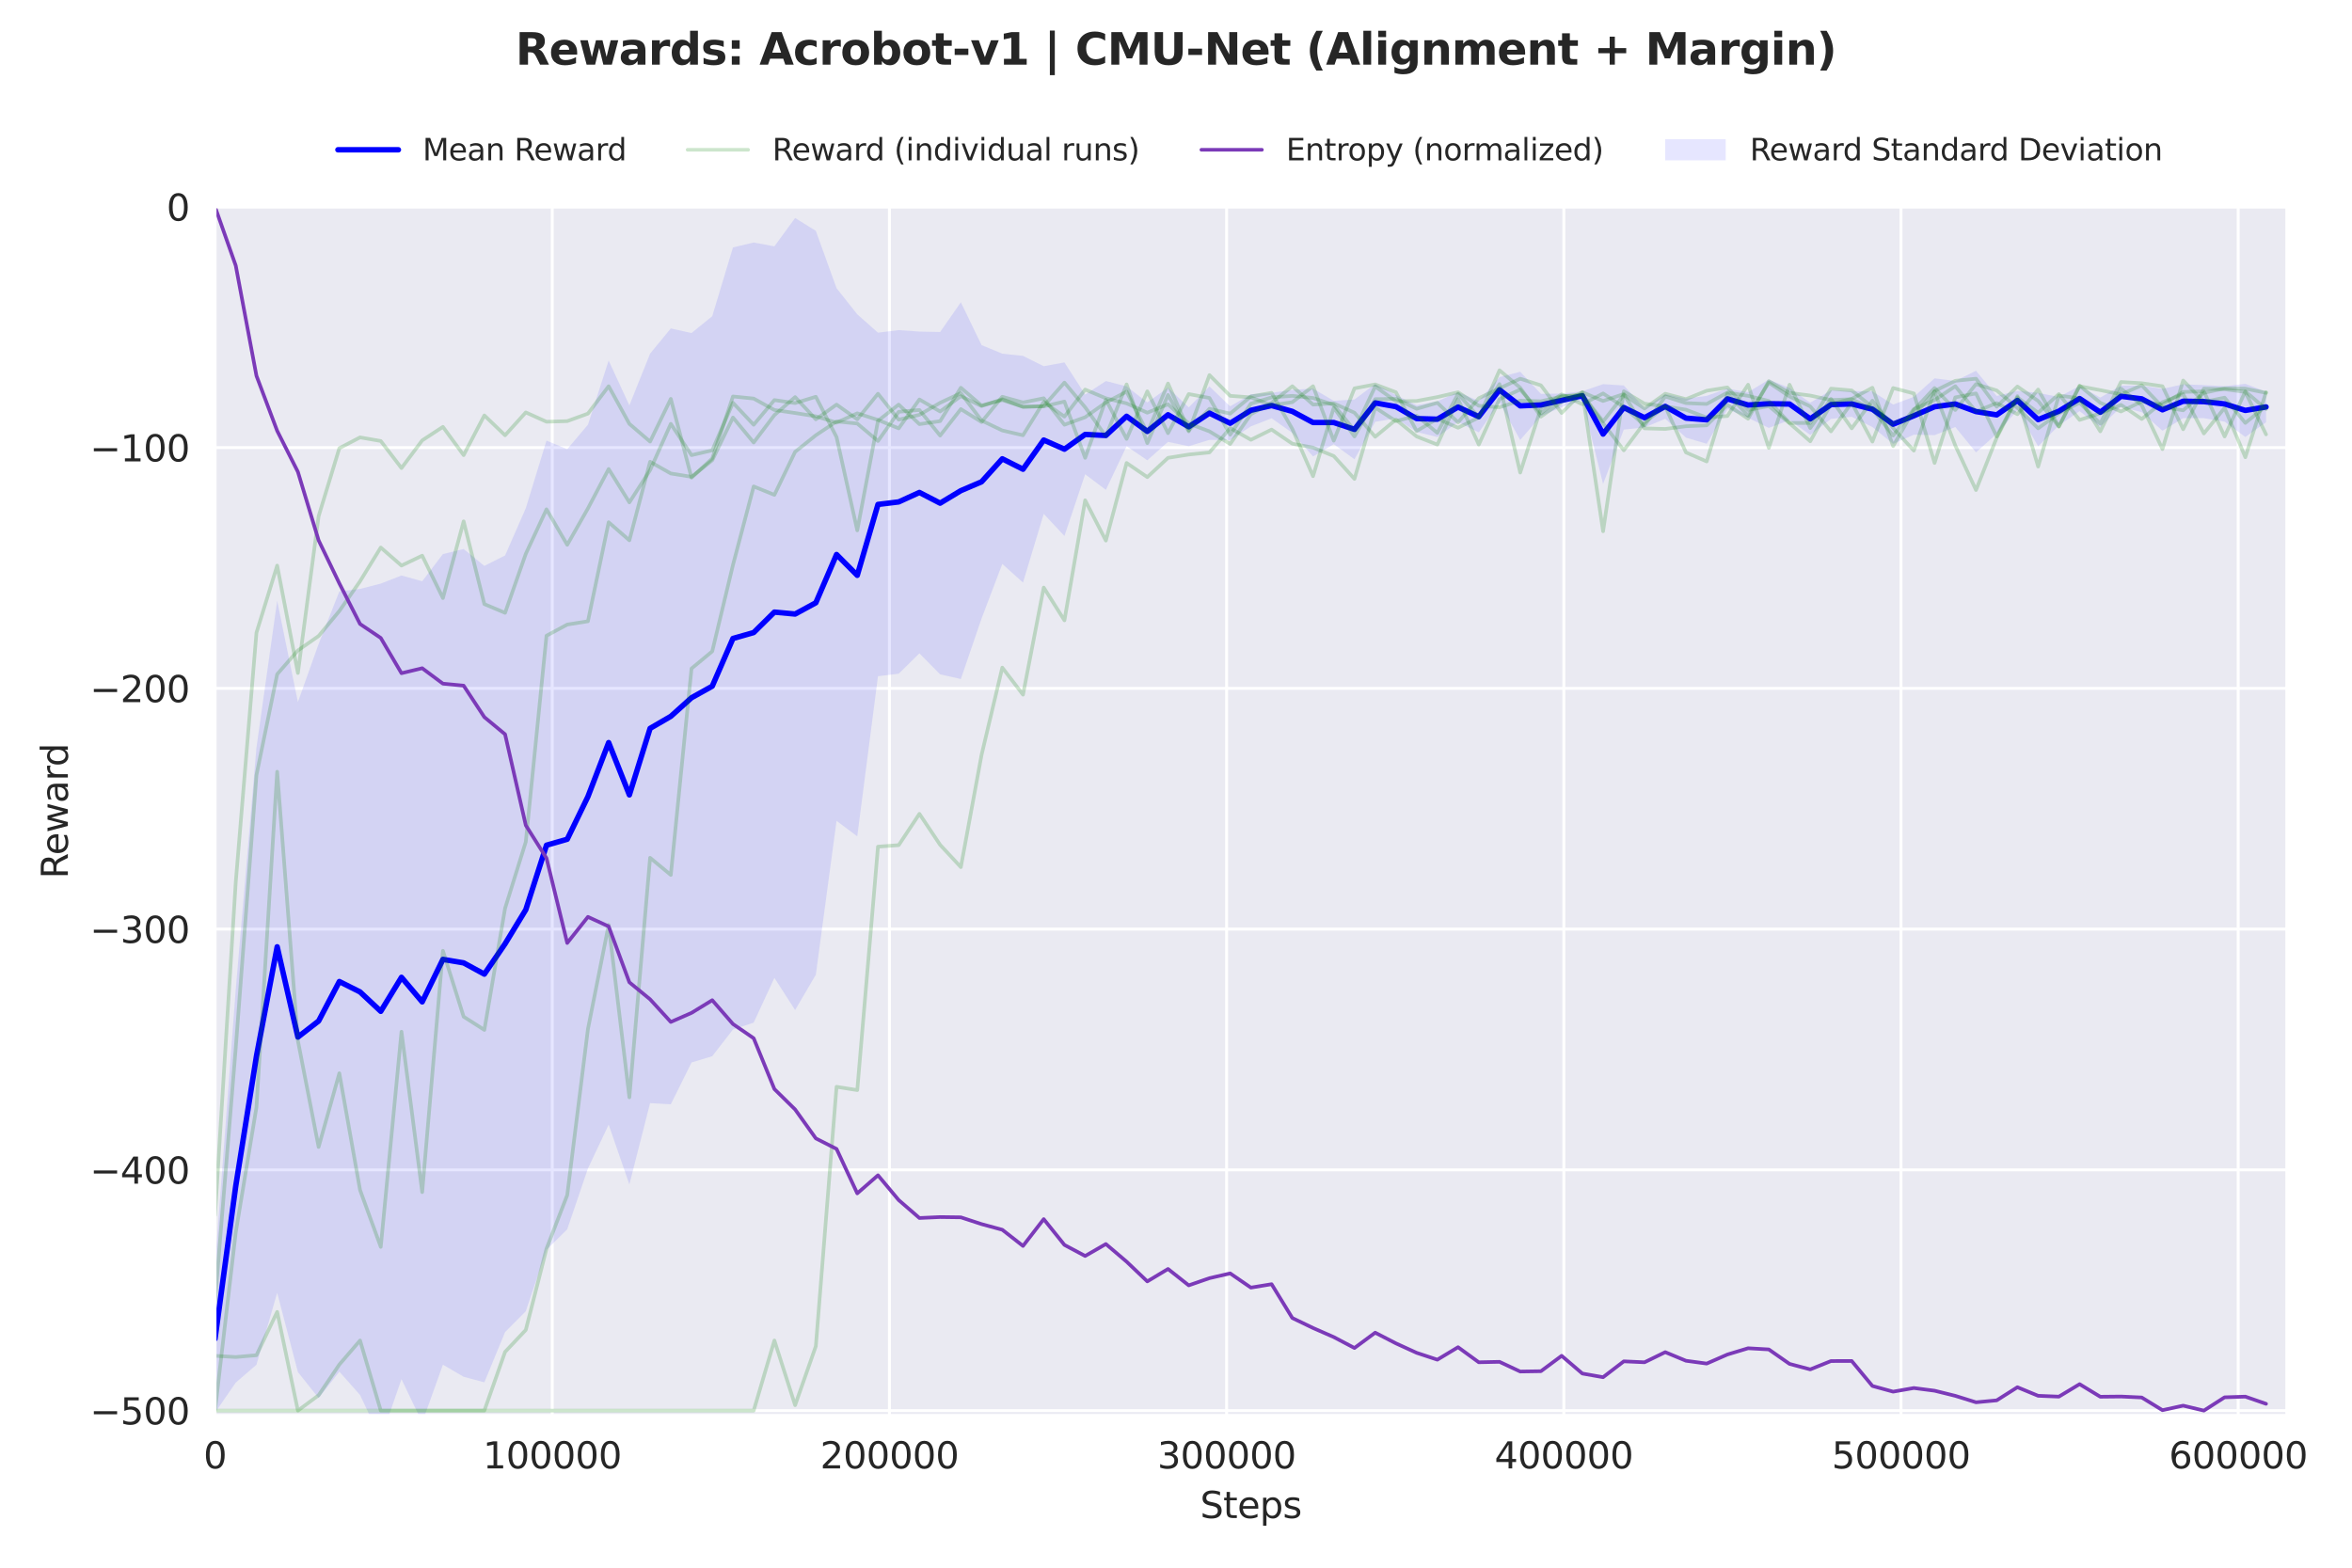 <?xml version="1.0" encoding="utf-8" standalone="no"?>
<!DOCTYPE svg PUBLIC "-//W3C//DTD SVG 1.1//EN"
  "http://www.w3.org/Graphics/SVG/1.1/DTD/svg11.dtd">
<svg xmlns:xlink="http://www.w3.org/1999/xlink" width="648pt" height="432pt" viewBox="0 0 648 432" xmlns="http://www.w3.org/2000/svg" version="1.1">
 <defs>
  <style type="text/css">*{stroke-linejoin: round; stroke-linecap: butt}</style>
 </defs>
 <g id="figure_1">
  <g id="patch_1">
   <path d="M 0 432 
L 648 432 
L 648 0 
L 0 0 
z
" style="fill: #ffffff"/>
  </g>
  <g id="axes_1">
   <g id="patch_2">
    <path d="M 59.24 390.04 
L 630.028 390.04 
L 630.028 57.006 
L 59.24 57.006 
z
" style="fill: #eaeaf2"/>
   </g>
   <g id="matplotlib.axis_1">
    <g id="xtick_1">
     <g id="line2d_1">
      <path d="M 59.243 390.04 
L 59.243 57.006 
" clip-path="url(#pf4d1f08660)" style="fill: none; stroke: #ffffff; stroke-width: 0.8; stroke-linecap: round"/>
     </g>
     <g id="text_1">
      <!-- 0 -->
      <g style="fill: #262626" transform="translate(56.062 404.638) scale(0.1 -0.1)">
       <defs>
        <path id="DejaVuSans-30" d="M 2034 4250 
Q 1547 4250 1301 3770 
Q 1056 3291 1056 2328 
Q 1056 1369 1301 889 
Q 1547 409 2034 409 
Q 2525 409 2770 889 
Q 3016 1369 3016 2328 
Q 3016 3291 2770 3770 
Q 2525 4250 2034 4250 
z
M 2034 4750 
Q 2819 4750 3233 4129 
Q 3647 3509 3647 2328 
Q 3647 1150 3233 529 
Q 2819 -91 2034 -91 
Q 1250 -91 836 529 
Q 422 1150 422 2328 
Q 422 3509 836 4129 
Q 1250 4750 2034 4750 
z
" transform="scale(0.016)"/>
       </defs>
       <use xlink:href="#DejaVuSans-30"/>
      </g>
     </g>
    </g>
    <g id="xtick_2">
     <g id="line2d_2">
      <path d="M 152.144 390.04 
L 152.144 57.006 
" clip-path="url(#pf4d1f08660)" style="fill: none; stroke: #ffffff; stroke-width: 0.8; stroke-linecap: round"/>
     </g>
     <g id="text_2">
      <!-- 100000 -->
      <g style="fill: #262626" transform="translate(133.056 404.638) scale(0.1 -0.1)">
       <defs>
        <path id="DejaVuSans-31" d="M 794 531 
L 1825 531 
L 1825 4091 
L 703 3866 
L 703 4441 
L 1819 4666 
L 2450 4666 
L 2450 531 
L 3481 531 
L 3481 0 
L 794 0 
L 794 531 
z
" transform="scale(0.016)"/>
       </defs>
       <use xlink:href="#DejaVuSans-31"/>
       <use xlink:href="#DejaVuSans-30" transform="translate(63.623 0)"/>
       <use xlink:href="#DejaVuSans-30" transform="translate(127.246 0)"/>
       <use xlink:href="#DejaVuSans-30" transform="translate(190.869 0)"/>
       <use xlink:href="#DejaVuSans-30" transform="translate(254.492 0)"/>
       <use xlink:href="#DejaVuSans-30" transform="translate(318.115 0)"/>
      </g>
     </g>
    </g>
    <g id="xtick_3">
     <g id="line2d_3">
      <path d="M 245.044 390.04 
L 245.044 57.006 
" clip-path="url(#pf4d1f08660)" style="fill: none; stroke: #ffffff; stroke-width: 0.8; stroke-linecap: round"/>
     </g>
     <g id="text_3">
      <!-- 200000 -->
      <g style="fill: #262626" transform="translate(225.957 404.638) scale(0.1 -0.1)">
       <defs>
        <path id="DejaVuSans-32" d="M 1228 531 
L 3431 531 
L 3431 0 
L 469 0 
L 469 531 
Q 828 903 1448 1529 
Q 2069 2156 2228 2338 
Q 2531 2678 2651 2914 
Q 2772 3150 2772 3378 
Q 2772 3750 2511 3984 
Q 2250 4219 1831 4219 
Q 1534 4219 1204 4116 
Q 875 4013 500 3803 
L 500 4441 
Q 881 4594 1212 4672 
Q 1544 4750 1819 4750 
Q 2544 4750 2975 4387 
Q 3406 4025 3406 3419 
Q 3406 3131 3298 2873 
Q 3191 2616 2906 2266 
Q 2828 2175 2409 1742 
Q 1991 1309 1228 531 
z
" transform="scale(0.016)"/>
       </defs>
       <use xlink:href="#DejaVuSans-32"/>
       <use xlink:href="#DejaVuSans-30" transform="translate(63.623 0)"/>
       <use xlink:href="#DejaVuSans-30" transform="translate(127.246 0)"/>
       <use xlink:href="#DejaVuSans-30" transform="translate(190.869 0)"/>
       <use xlink:href="#DejaVuSans-30" transform="translate(254.492 0)"/>
       <use xlink:href="#DejaVuSans-30" transform="translate(318.115 0)"/>
      </g>
     </g>
    </g>
    <g id="xtick_4">
     <g id="line2d_4">
      <path d="M 337.945 390.04 
L 337.945 57.006 
" clip-path="url(#pf4d1f08660)" style="fill: none; stroke: #ffffff; stroke-width: 0.8; stroke-linecap: round"/>
     </g>
     <g id="text_4">
      <!-- 300000 -->
      <g style="fill: #262626" transform="translate(318.857 404.638) scale(0.1 -0.1)">
       <defs>
        <path id="DejaVuSans-33" d="M 2597 2516 
Q 3050 2419 3304 2112 
Q 3559 1806 3559 1356 
Q 3559 666 3084 287 
Q 2609 -91 1734 -91 
Q 1441 -91 1130 -33 
Q 819 25 488 141 
L 488 750 
Q 750 597 1062 519 
Q 1375 441 1716 441 
Q 2309 441 2620 675 
Q 2931 909 2931 1356 
Q 2931 1769 2642 2001 
Q 2353 2234 1838 2234 
L 1294 2234 
L 1294 2753 
L 1863 2753 
Q 2328 2753 2575 2939 
Q 2822 3125 2822 3475 
Q 2822 3834 2567 4026 
Q 2313 4219 1838 4219 
Q 1578 4219 1281 4162 
Q 984 4106 628 3988 
L 628 4550 
Q 988 4650 1302 4700 
Q 1616 4750 1894 4750 
Q 2613 4750 3031 4423 
Q 3450 4097 3450 3541 
Q 3450 3153 3228 2886 
Q 3006 2619 2597 2516 
z
" transform="scale(0.016)"/>
       </defs>
       <use xlink:href="#DejaVuSans-33"/>
       <use xlink:href="#DejaVuSans-30" transform="translate(63.623 0)"/>
       <use xlink:href="#DejaVuSans-30" transform="translate(127.246 0)"/>
       <use xlink:href="#DejaVuSans-30" transform="translate(190.869 0)"/>
       <use xlink:href="#DejaVuSans-30" transform="translate(254.492 0)"/>
       <use xlink:href="#DejaVuSans-30" transform="translate(318.115 0)"/>
      </g>
     </g>
    </g>
    <g id="xtick_5">
     <g id="line2d_5">
      <path d="M 430.846 390.04 
L 430.846 57.006 
" clip-path="url(#pf4d1f08660)" style="fill: none; stroke: #ffffff; stroke-width: 0.8; stroke-linecap: round"/>
     </g>
     <g id="text_5">
      <!-- 400000 -->
      <g style="fill: #262626" transform="translate(411.758 404.638) scale(0.1 -0.1)">
       <defs>
        <path id="DejaVuSans-34" d="M 2419 4116 
L 825 1625 
L 2419 1625 
L 2419 4116 
z
M 2253 4666 
L 3047 4666 
L 3047 1625 
L 3713 1625 
L 3713 1100 
L 3047 1100 
L 3047 0 
L 2419 0 
L 2419 1100 
L 313 1100 
L 313 1709 
L 2253 4666 
z
" transform="scale(0.016)"/>
       </defs>
       <use xlink:href="#DejaVuSans-34"/>
       <use xlink:href="#DejaVuSans-30" transform="translate(63.623 0)"/>
       <use xlink:href="#DejaVuSans-30" transform="translate(127.246 0)"/>
       <use xlink:href="#DejaVuSans-30" transform="translate(190.869 0)"/>
       <use xlink:href="#DejaVuSans-30" transform="translate(254.492 0)"/>
       <use xlink:href="#DejaVuSans-30" transform="translate(318.115 0)"/>
      </g>
     </g>
    </g>
    <g id="xtick_6">
     <g id="line2d_6">
      <path d="M 523.746 390.04 
L 523.746 57.006 
" clip-path="url(#pf4d1f08660)" style="fill: none; stroke: #ffffff; stroke-width: 0.8; stroke-linecap: round"/>
     </g>
     <g id="text_6">
      <!-- 500000 -->
      <g style="fill: #262626" transform="translate(504.659 404.638) scale(0.1 -0.1)">
       <defs>
        <path id="DejaVuSans-35" d="M 691 4666 
L 3169 4666 
L 3169 4134 
L 1269 4134 
L 1269 2991 
Q 1406 3038 1543 3061 
Q 1681 3084 1819 3084 
Q 2600 3084 3056 2656 
Q 3513 2228 3513 1497 
Q 3513 744 3044 326 
Q 2575 -91 1722 -91 
Q 1428 -91 1123 -41 
Q 819 9 494 109 
L 494 744 
Q 775 591 1075 516 
Q 1375 441 1709 441 
Q 2250 441 2565 725 
Q 2881 1009 2881 1497 
Q 2881 1984 2565 2268 
Q 2250 2553 1709 2553 
Q 1456 2553 1204 2497 
Q 953 2441 691 2322 
L 691 4666 
z
" transform="scale(0.016)"/>
       </defs>
       <use xlink:href="#DejaVuSans-35"/>
       <use xlink:href="#DejaVuSans-30" transform="translate(63.623 0)"/>
       <use xlink:href="#DejaVuSans-30" transform="translate(127.246 0)"/>
       <use xlink:href="#DejaVuSans-30" transform="translate(190.869 0)"/>
       <use xlink:href="#DejaVuSans-30" transform="translate(254.492 0)"/>
       <use xlink:href="#DejaVuSans-30" transform="translate(318.115 0)"/>
      </g>
     </g>
    </g>
    <g id="xtick_7">
     <g id="line2d_7">
      <path d="M 616.647 390.04 
L 616.647 57.006 
" clip-path="url(#pf4d1f08660)" style="fill: none; stroke: #ffffff; stroke-width: 0.8; stroke-linecap: round"/>
     </g>
     <g id="text_7">
      <!-- 600000 -->
      <g style="fill: #262626" transform="translate(597.56 404.638) scale(0.1 -0.1)">
       <defs>
        <path id="DejaVuSans-36" d="M 2113 2584 
Q 1688 2584 1439 2293 
Q 1191 2003 1191 1497 
Q 1191 994 1439 701 
Q 1688 409 2113 409 
Q 2538 409 2786 701 
Q 3034 994 3034 1497 
Q 3034 2003 2786 2293 
Q 2538 2584 2113 2584 
z
M 3366 4563 
L 3366 3988 
Q 3128 4100 2886 4159 
Q 2644 4219 2406 4219 
Q 1781 4219 1451 3797 
Q 1122 3375 1075 2522 
Q 1259 2794 1537 2939 
Q 1816 3084 2150 3084 
Q 2853 3084 3261 2657 
Q 3669 2231 3669 1497 
Q 3669 778 3244 343 
Q 2819 -91 2113 -91 
Q 1303 -91 875 529 
Q 447 1150 447 2328 
Q 447 3434 972 4092 
Q 1497 4750 2381 4750 
Q 2619 4750 2861 4703 
Q 3103 4656 3366 4563 
z
" transform="scale(0.016)"/>
       </defs>
       <use xlink:href="#DejaVuSans-36"/>
       <use xlink:href="#DejaVuSans-30" transform="translate(63.623 0)"/>
       <use xlink:href="#DejaVuSans-30" transform="translate(127.246 0)"/>
       <use xlink:href="#DejaVuSans-30" transform="translate(190.869 0)"/>
       <use xlink:href="#DejaVuSans-30" transform="translate(254.492 0)"/>
       <use xlink:href="#DejaVuSans-30" transform="translate(318.115 0)"/>
      </g>
     </g>
    </g>
    <g id="text_8">
     <!-- Steps -->
     <g style="fill: #262626" transform="translate(330.644 418.317) scale(0.1 -0.1)">
      <defs>
       <path id="DejaVuSans-53" d="M 3425 4513 
L 3425 3897 
Q 3066 4069 2747 4153 
Q 2428 4238 2131 4238 
Q 1616 4238 1336 4038 
Q 1056 3838 1056 3469 
Q 1056 3159 1242 3001 
Q 1428 2844 1947 2747 
L 2328 2669 
Q 3034 2534 3370 2195 
Q 3706 1856 3706 1288 
Q 3706 609 3251 259 
Q 2797 -91 1919 -91 
Q 1588 -91 1214 -16 
Q 841 59 441 206 
L 441 856 
Q 825 641 1194 531 
Q 1563 422 1919 422 
Q 2459 422 2753 634 
Q 3047 847 3047 1241 
Q 3047 1584 2836 1778 
Q 2625 1972 2144 2069 
L 1759 2144 
Q 1053 2284 737 2584 
Q 422 2884 422 3419 
Q 422 4038 858 4394 
Q 1294 4750 2059 4750 
Q 2388 4750 2728 4690 
Q 3069 4631 3425 4513 
z
" transform="scale(0.016)"/>
       <path id="DejaVuSans-74" d="M 1172 4494 
L 1172 3500 
L 2356 3500 
L 2356 3053 
L 1172 3053 
L 1172 1153 
Q 1172 725 1289 603 
Q 1406 481 1766 481 
L 2356 481 
L 2356 0 
L 1766 0 
Q 1100 0 847 248 
Q 594 497 594 1153 
L 594 3053 
L 172 3053 
L 172 3500 
L 594 3500 
L 594 4494 
L 1172 4494 
z
" transform="scale(0.016)"/>
       <path id="DejaVuSans-65" d="M 3597 1894 
L 3597 1613 
L 953 1613 
Q 991 1019 1311 708 
Q 1631 397 2203 397 
Q 2534 397 2845 478 
Q 3156 559 3463 722 
L 3463 178 
Q 3153 47 2828 -22 
Q 2503 -91 2169 -91 
Q 1331 -91 842 396 
Q 353 884 353 1716 
Q 353 2575 817 3079 
Q 1281 3584 2069 3584 
Q 2775 3584 3186 3129 
Q 3597 2675 3597 1894 
z
M 3022 2063 
Q 3016 2534 2758 2815 
Q 2500 3097 2075 3097 
Q 1594 3097 1305 2825 
Q 1016 2553 972 2059 
L 3022 2063 
z
" transform="scale(0.016)"/>
       <path id="DejaVuSans-70" d="M 1159 525 
L 1159 -1331 
L 581 -1331 
L 581 3500 
L 1159 3500 
L 1159 2969 
Q 1341 3281 1617 3432 
Q 1894 3584 2278 3584 
Q 2916 3584 3314 3078 
Q 3713 2572 3713 1747 
Q 3713 922 3314 415 
Q 2916 -91 2278 -91 
Q 1894 -91 1617 61 
Q 1341 213 1159 525 
z
M 3116 1747 
Q 3116 2381 2855 2742 
Q 2594 3103 2138 3103 
Q 1681 3103 1420 2742 
Q 1159 2381 1159 1747 
Q 1159 1113 1420 752 
Q 1681 391 2138 391 
Q 2594 391 2855 752 
Q 3116 1113 3116 1747 
z
" transform="scale(0.016)"/>
       <path id="DejaVuSans-73" d="M 2834 3397 
L 2834 2853 
Q 2591 2978 2328 3040 
Q 2066 3103 1784 3103 
Q 1356 3103 1142 2972 
Q 928 2841 928 2578 
Q 928 2378 1081 2264 
Q 1234 2150 1697 2047 
L 1894 2003 
Q 2506 1872 2764 1633 
Q 3022 1394 3022 966 
Q 3022 478 2636 193 
Q 2250 -91 1575 -91 
Q 1294 -91 989 -36 
Q 684 19 347 128 
L 347 722 
Q 666 556 975 473 
Q 1284 391 1588 391 
Q 1994 391 2212 530 
Q 2431 669 2431 922 
Q 2431 1156 2273 1281 
Q 2116 1406 1581 1522 
L 1381 1569 
Q 847 1681 609 1914 
Q 372 2147 372 2553 
Q 372 3047 722 3315 
Q 1072 3584 1716 3584 
Q 2034 3584 2315 3537 
Q 2597 3491 2834 3397 
z
" transform="scale(0.016)"/>
      </defs>
      <use xlink:href="#DejaVuSans-53"/>
      <use xlink:href="#DejaVuSans-74" transform="translate(63.477 0)"/>
      <use xlink:href="#DejaVuSans-65" transform="translate(102.686 0)"/>
      <use xlink:href="#DejaVuSans-70" transform="translate(164.209 0)"/>
      <use xlink:href="#DejaVuSans-73" transform="translate(227.686 0)"/>
     </g>
    </g>
   </g>
   <g id="matplotlib.axis_2">
    <g id="ytick_1">
     <g id="line2d_8">
      <path d="M 59.24 388.713 
L 630.028 388.713 
" clip-path="url(#pf4d1f08660)" style="fill: none; stroke: #ffffff; stroke-width: 0.8; stroke-linecap: round"/>
     </g>
     <g id="text_9">
      <!-- −500 -->
      <g style="fill: #262626" transform="translate(24.773 392.512) scale(0.1 -0.1)">
       <defs>
        <path id="DejaVuSans-2212" d="M 678 2272 
L 4684 2272 
L 4684 1741 
L 678 1741 
L 678 2272 
z
" transform="scale(0.016)"/>
       </defs>
       <use xlink:href="#DejaVuSans-2212"/>
       <use xlink:href="#DejaVuSans-35" transform="translate(83.789 0)"/>
       <use xlink:href="#DejaVuSans-30" transform="translate(147.412 0)"/>
       <use xlink:href="#DejaVuSans-30" transform="translate(211.035 0)"/>
      </g>
     </g>
    </g>
    <g id="ytick_2">
     <g id="line2d_9">
      <path d="M 59.24 322.372 
L 630.028 322.372 
" clip-path="url(#pf4d1f08660)" style="fill: none; stroke: #ffffff; stroke-width: 0.8; stroke-linecap: round"/>
     </g>
     <g id="text_10">
      <!-- −400 -->
      <g style="fill: #262626" transform="translate(24.773 326.171) scale(0.1 -0.1)">
       <use xlink:href="#DejaVuSans-2212"/>
       <use xlink:href="#DejaVuSans-34" transform="translate(83.789 0)"/>
       <use xlink:href="#DejaVuSans-30" transform="translate(147.412 0)"/>
       <use xlink:href="#DejaVuSans-30" transform="translate(211.035 0)"/>
      </g>
     </g>
    </g>
    <g id="ytick_3">
     <g id="line2d_10">
      <path d="M 59.24 256.03 
L 630.028 256.03 
" clip-path="url(#pf4d1f08660)" style="fill: none; stroke: #ffffff; stroke-width: 0.8; stroke-linecap: round"/>
     </g>
     <g id="text_11">
      <!-- −300 -->
      <g style="fill: #262626" transform="translate(24.773 259.83) scale(0.1 -0.1)">
       <use xlink:href="#DejaVuSans-2212"/>
       <use xlink:href="#DejaVuSans-33" transform="translate(83.789 0)"/>
       <use xlink:href="#DejaVuSans-30" transform="translate(147.412 0)"/>
       <use xlink:href="#DejaVuSans-30" transform="translate(211.035 0)"/>
      </g>
     </g>
    </g>
    <g id="ytick_4">
     <g id="line2d_11">
      <path d="M 59.24 189.689 
L 630.028 189.689 
" clip-path="url(#pf4d1f08660)" style="fill: none; stroke: #ffffff; stroke-width: 0.8; stroke-linecap: round"/>
     </g>
     <g id="text_12">
      <!-- −200 -->
      <g style="fill: #262626" transform="translate(24.773 193.488) scale(0.1 -0.1)">
       <use xlink:href="#DejaVuSans-2212"/>
       <use xlink:href="#DejaVuSans-32" transform="translate(83.789 0)"/>
       <use xlink:href="#DejaVuSans-30" transform="translate(147.412 0)"/>
       <use xlink:href="#DejaVuSans-30" transform="translate(211.035 0)"/>
      </g>
     </g>
    </g>
    <g id="ytick_5">
     <g id="line2d_12">
      <path d="M 59.24 123.348 
L 630.028 123.348 
" clip-path="url(#pf4d1f08660)" style="fill: none; stroke: #ffffff; stroke-width: 0.8; stroke-linecap: round"/>
     </g>
     <g id="text_13">
      <!-- −100 -->
      <g style="fill: #262626" transform="translate(24.773 127.147) scale(0.1 -0.1)">
       <use xlink:href="#DejaVuSans-2212"/>
       <use xlink:href="#DejaVuSans-31" transform="translate(83.789 0)"/>
       <use xlink:href="#DejaVuSans-30" transform="translate(147.412 0)"/>
       <use xlink:href="#DejaVuSans-30" transform="translate(211.035 0)"/>
      </g>
     </g>
    </g>
    <g id="ytick_6">
     <g id="line2d_13">
      <path d="M 59.24 57.006 
L 630.028 57.006 
" clip-path="url(#pf4d1f08660)" style="fill: none; stroke: #ffffff; stroke-width: 0.8; stroke-linecap: round"/>
     </g>
     <g id="text_14">
      <!-- 0 -->
      <g style="fill: #262626" transform="translate(45.877 60.805) scale(0.1 -0.1)">
       <use xlink:href="#DejaVuSans-30"/>
      </g>
     </g>
    </g>
    <g id="text_15">
     <!-- Reward -->
     <g style="fill: #262626" transform="translate(18.693 242.144) rotate(-90) scale(0.1 -0.1)">
      <defs>
       <path id="DejaVuSans-52" d="M 2841 2188 
Q 3044 2119 3236 1894 
Q 3428 1669 3622 1275 
L 4263 0 
L 3584 0 
L 2988 1197 
Q 2756 1666 2539 1819 
Q 2322 1972 1947 1972 
L 1259 1972 
L 1259 0 
L 628 0 
L 628 4666 
L 2053 4666 
Q 2853 4666 3247 4331 
Q 3641 3997 3641 3322 
Q 3641 2881 3436 2590 
Q 3231 2300 2841 2188 
z
M 1259 4147 
L 1259 2491 
L 2053 2491 
Q 2509 2491 2742 2702 
Q 2975 2913 2975 3322 
Q 2975 3731 2742 3939 
Q 2509 4147 2053 4147 
L 1259 4147 
z
" transform="scale(0.016)"/>
       <path id="DejaVuSans-77" d="M 269 3500 
L 844 3500 
L 1563 769 
L 2278 3500 
L 2956 3500 
L 3675 769 
L 4391 3500 
L 4966 3500 
L 4050 0 
L 3372 0 
L 2619 2869 
L 1863 0 
L 1184 0 
L 269 3500 
z
" transform="scale(0.016)"/>
       <path id="DejaVuSans-61" d="M 2194 1759 
Q 1497 1759 1228 1600 
Q 959 1441 959 1056 
Q 959 750 1161 570 
Q 1363 391 1709 391 
Q 2188 391 2477 730 
Q 2766 1069 2766 1631 
L 2766 1759 
L 2194 1759 
z
M 3341 1997 
L 3341 0 
L 2766 0 
L 2766 531 
Q 2569 213 2275 61 
Q 1981 -91 1556 -91 
Q 1019 -91 701 211 
Q 384 513 384 1019 
Q 384 1609 779 1909 
Q 1175 2209 1959 2209 
L 2766 2209 
L 2766 2266 
Q 2766 2663 2505 2880 
Q 2244 3097 1772 3097 
Q 1472 3097 1187 3025 
Q 903 2953 641 2809 
L 641 3341 
Q 956 3463 1253 3523 
Q 1550 3584 1831 3584 
Q 2591 3584 2966 3190 
Q 3341 2797 3341 1997 
z
" transform="scale(0.016)"/>
       <path id="DejaVuSans-72" d="M 2631 2963 
Q 2534 3019 2420 3045 
Q 2306 3072 2169 3072 
Q 1681 3072 1420 2755 
Q 1159 2438 1159 1844 
L 1159 0 
L 581 0 
L 581 3500 
L 1159 3500 
L 1159 2956 
Q 1341 3275 1631 3429 
Q 1922 3584 2338 3584 
Q 2397 3584 2469 3576 
Q 2541 3569 2628 3553 
L 2631 2963 
z
" transform="scale(0.016)"/>
       <path id="DejaVuSans-64" d="M 2906 2969 
L 2906 4863 
L 3481 4863 
L 3481 0 
L 2906 0 
L 2906 525 
Q 2725 213 2448 61 
Q 2172 -91 1784 -91 
Q 1150 -91 751 415 
Q 353 922 353 1747 
Q 353 2572 751 3078 
Q 1150 3584 1784 3584 
Q 2172 3584 2448 3432 
Q 2725 3281 2906 2969 
z
M 947 1747 
Q 947 1113 1208 752 
Q 1469 391 1925 391 
Q 2381 391 2643 752 
Q 2906 1113 2906 1747 
Q 2906 2381 2643 2742 
Q 2381 3103 1925 3103 
Q 1469 3103 1208 2742 
Q 947 2381 947 1747 
z
" transform="scale(0.016)"/>
      </defs>
      <use xlink:href="#DejaVuSans-52"/>
      <use xlink:href="#DejaVuSans-65" transform="translate(64.982 0)"/>
      <use xlink:href="#DejaVuSans-77" transform="translate(126.506 0)"/>
      <use xlink:href="#DejaVuSans-61" transform="translate(208.293 0)"/>
      <use xlink:href="#DejaVuSans-72" transform="translate(269.572 0)"/>
      <use xlink:href="#DejaVuSans-64" transform="translate(308.936 0)"/>
     </g>
    </g>
   </g>
   <g id="FillBetweenPolyCollection_1">
    <path d="M 59.243 348.59 
L 59.243 389.264 
L 64.951 381.005 
L 70.658 376.07 
L 76.366 356.261 
L 82.074 378.095 
L 87.782 385.252 
L 93.49 377.977 
L 99.198 384.41 
L 104.905 396.551 
L 110.613 380.042 
L 116.321 391.996 
L 122.029 376.063 
L 127.737 379.391 
L 133.444 380.927 
L 139.152 367.078 
L 144.86 361.332 
L 150.568 344.406 
L 156.276 338.753 
L 161.984 321.989 
L 167.691 309.917 
L 173.399 326.383 
L 179.107 303.985 
L 184.815 304.303 
L 190.523 292.781 
L 196.23 291.053 
L 201.938 283.694 
L 207.646 281.804 
L 213.354 269.466 
L 219.062 278.34 
L 224.77 268.591 
L 230.477 226.198 
L 236.185 230.468 
L 241.893 186.337 
L 247.601 185.651 
L 253.309 180.041 
L 259.017 185.829 
L 264.724 187.113 
L 270.432 170.441 
L 276.14 155.401 
L 281.848 160.533 
L 287.556 141.6 
L 293.263 147.693 
L 298.971 130.692 
L 304.679 134.99 
L 310.387 122.954 
L 316.095 126.839 
L 321.803 121.762 
L 327.51 122.962 
L 333.218 121.211 
L 338.926 121.287 
L 344.634 117.487 
L 350.342 115.268 
L 356.049 119.289 
L 361.757 125.78 
L 367.465 122.411 
L 373.173 126.56 
L 378.881 116.244 
L 384.589 115.255 
L 390.296 119.031 
L 396.004 120.437 
L 401.712 116.295 
L 407.42 119.16 
L 413.128 110.931 
L 418.835 121.233 
L 424.543 114.646 
L 430.251 112.202 
L 435.959 110.276 
L 441.667 133.378 
L 447.375 118.381 
L 453.082 117.798 
L 458.79 115.401 
L 464.498 120.592 
L 470.206 122.283 
L 475.914 112.752 
L 481.622 115.141 
L 487.329 117.92 
L 493.037 115.752 
L 498.745 119.869 
L 504.453 115.435 
L 510.161 114.853 
L 515.868 117.677 
L 521.576 122.315 
L 527.284 119.789 
L 532.992 119.91 
L 538.7 117.675 
L 544.408 124.655 
L 550.115 119.54 
L 555.823 113.007 
L 561.531 123.011 
L 567.239 117.239 
L 572.947 113.303 
L 578.654 117.632 
L 584.362 112.147 
L 590.07 113.574 
L 595.778 118.706 
L 601.486 115.229 
L 607.194 115.231 
L 612.901 116.196 
L 618.609 120.419 
L 624.317 116.356 
L 624.317 107.916 
L 624.317 107.916 
L 618.609 105.776 
L 612.901 106.418 
L 607.194 106.122 
L 601.486 105.892 
L 595.778 107.158 
L 590.07 106.253 
L 584.362 106.254 
L 578.654 109.559 
L 572.947 106.358 
L 567.239 109.388 
L 561.531 108.26 
L 555.823 107.683 
L 550.115 109.111 
L 544.408 102.171 
L 538.7 104.971 
L 532.992 104.263 
L 527.284 109.359 
L 521.576 111.477 
L 515.868 107.855 
L 510.161 107.76 
L 504.453 107.543 
L 498.745 110.971 
L 493.037 106.928 
L 487.329 104.594 
L 481.622 108.069 
L 475.914 107.075 
L 470.206 109.087 
L 464.498 109.849 
L 458.79 108.572 
L 453.082 112.411 
L 447.375 106.222 
L 441.667 105.853 
L 435.959 107.826 
L 430.251 108.454 
L 424.543 108.532 
L 418.835 102.441 
L 413.128 103.92 
L 407.42 110.485 
L 401.712 108.044 
L 396.004 110.601 
L 390.296 111.676 
L 384.589 108.85 
L 378.881 105.806 
L 373.173 110.085 
L 367.465 110.452 
L 361.757 107.083 
L 356.049 107.437 
L 350.342 108.241 
L 344.634 108.642 
L 338.926 111.974 
L 333.218 106.478 
L 327.51 112.256 
L 321.803 106.822 
L 316.095 110.9 
L 310.387 106.459 
L 304.679 105.004 
L 298.971 108.739 
L 293.263 99.865 
L 287.556 100.916 
L 281.848 98.071 
L 276.14 97.464 
L 270.432 95.095 
L 264.724 83.299 
L 259.017 91.483 
L 253.309 91.367 
L 247.601 90.964 
L 241.893 91.671 
L 236.185 86.615 
L 230.477 79.408 
L 224.77 63.618 
L 219.062 60.072 
L 213.354 67.885 
L 207.646 66.825 
L 201.938 68.185 
L 196.23 87.13 
L 190.523 91.772 
L 184.815 90.499 
L 179.107 97.452 
L 173.399 111.707 
L 167.691 99.347 
L 161.984 117.03 
L 156.276 123.784 
L 150.568 121.415 
L 144.86 140.048 
L 139.152 153.077 
L 133.444 155.945 
L 127.737 151.279 
L 122.029 152.682 
L 116.321 160.168 
L 110.613 158.589 
L 104.905 160.821 
L 99.198 162.281 
L 93.49 162.976 
L 87.782 177.461 
L 82.074 193.474 
L 76.366 165.552 
L 70.658 206.014 
L 64.951 272.662 
L 59.243 348.59 
z
" clip-path="url(#pf4d1f08660)" style="fill: #0000ff; fill-opacity: 0.1"/>
   </g>
   <g id="line2d_14">
    <path d="M 59.243 368.927 
L 64.951 326.833 
L 70.658 291.042 
L 76.366 260.906 
L 82.074 285.784 
L 87.782 281.356 
L 93.49 270.476 
L 99.198 273.345 
L 104.905 278.686 
L 110.613 269.315 
L 116.321 276.082 
L 122.029 264.373 
L 127.737 265.335 
L 133.444 268.436 
L 139.152 260.077 
L 144.86 250.69 
L 150.568 232.91 
L 156.276 231.268 
L 161.984 219.509 
L 167.691 204.632 
L 173.399 219.045 
L 179.107 200.718 
L 184.815 197.401 
L 190.523 192.276 
L 196.23 189.092 
L 201.938 175.94 
L 207.646 174.314 
L 213.354 168.675 
L 219.062 169.206 
L 224.77 166.105 
L 230.477 152.803 
L 236.185 158.542 
L 241.893 139.004 
L 247.601 138.308 
L 253.309 135.704 
L 259.017 138.656 
L 264.724 135.206 
L 270.432 132.768 
L 276.14 126.432 
L 281.848 129.302 
L 287.556 121.258 
L 293.263 123.779 
L 298.971 119.715 
L 304.679 119.997 
L 310.387 114.707 
L 316.095 118.87 
L 321.803 114.292 
L 327.51 117.609 
L 333.218 113.844 
L 338.926 116.631 
L 344.634 113.065 
L 350.342 111.754 
L 356.049 113.363 
L 361.757 116.432 
L 367.465 116.432 
L 373.173 118.322 
L 378.881 111.025 
L 384.589 112.053 
L 390.296 115.353 
L 396.004 115.519 
L 401.712 112.169 
L 407.42 114.823 
L 413.128 107.426 
L 418.835 111.837 
L 424.543 111.589 
L 430.251 110.328 
L 435.959 109.051 
L 441.667 119.616 
L 447.375 112.302 
L 453.082 115.105 
L 458.79 111.987 
L 464.498 115.221 
L 470.206 115.685 
L 475.914 109.913 
L 481.622 111.605 
L 487.329 111.257 
L 493.037 111.34 
L 498.745 115.42 
L 504.453 111.489 
L 510.161 111.307 
L 515.868 112.766 
L 521.576 116.896 
L 527.284 114.574 
L 532.992 112.086 
L 538.7 111.323 
L 544.408 113.413 
L 550.115 114.325 
L 555.823 110.345 
L 561.531 115.635 
L 567.239 113.313 
L 572.947 109.831 
L 578.654 113.595 
L 584.362 109.2 
L 590.07 109.913 
L 595.778 112.932 
L 601.486 110.56 
L 607.194 110.676 
L 612.901 111.307 
L 618.609 113.098 
L 624.317 112.136 
" clip-path="url(#pf4d1f08660)" style="fill: none; stroke: #0000ff; stroke-width: 1.5; stroke-linecap: round"/>
   </g>
   <g id="line2d_15">
    <path d="M 59.243 373.621 
L 64.951 373.952 
L 70.658 373.455 
L 76.366 361.513 
L 82.074 388.713 
L 87.782 384.484 
L 93.49 376.025 
L 99.198 369.391 
L 104.905 388.713 
L 110.613 388.713 
L 116.321 388.713 
L 122.029 388.713 
L 127.737 388.713 
L 133.444 388.713 
L 139.152 372.542 
L 144.86 366.489 
L 150.568 344.099 
L 156.276 329.338 
L 161.984 283.562 
L 167.691 254.869 
L 173.399 302.386 
L 179.107 236.377 
L 184.815 241.104 
L 190.523 184.216 
L 196.23 179.489 
L 201.938 155.689 
L 207.646 134.045 
L 213.354 136.367 
L 219.062 124.509 
L 224.77 119.948 
L 230.477 116.133 
L 236.185 116.713 
L 241.893 121.523 
L 247.601 113.479 
L 253.309 112.982 
L 259.017 120.031 
L 264.724 112.733 
L 270.432 116.299 
L 276.14 109.333 
L 281.848 110.909 
L 287.556 109.748 
L 293.263 117.045 
L 298.971 114.972 
L 304.679 110.909 
L 310.387 107.923 
L 316.095 119.201 
L 321.803 105.684 
L 327.51 118.621 
L 333.218 112.65 
L 338.926 113.977 
L 344.634 109.25 
L 350.342 108.255 
L 356.049 118.206 
L 361.757 131.226 
L 367.465 112.318 
L 373.173 120.279 
L 378.881 109.996 
L 384.589 109.913 
L 390.296 112.65 
L 396.004 110.992 
L 401.712 116.382 
L 407.42 109.748 
L 413.128 107.011 
L 418.835 104.357 
L 424.543 106.182 
L 430.251 113.811 
L 435.959 108.089 
L 441.667 110.494 
L 447.375 108.587 
L 453.082 118.04 
L 458.79 118.206 
L 464.498 117.46 
L 470.206 117.211 
L 475.914 111.572 
L 481.622 115.387 
L 487.329 105.021 
L 493.037 108.255 
L 498.745 109.001 
L 504.453 110.245 
L 510.161 109.996 
L 515.868 112.733 
L 521.576 120.031 
L 527.284 112.733 
L 532.992 110.245 
L 538.7 106.431 
L 544.408 113.396 
L 550.115 111.074 
L 555.823 114.143 
L 561.531 107.343 
L 567.239 117.543 
L 572.947 106.431 
L 578.654 107.509 
L 584.362 108.67 
L 590.07 106.182 
L 595.778 112.152 
L 601.486 113.065 
L 607.194 108.255 
L 612.901 107.011 
L 618.609 107.094 
L 624.317 108.255 
" clip-path="url(#pf4d1f08660)" style="fill: none; stroke: #008000; stroke-opacity: 0.2; stroke-linecap: round"/>
   </g>
   <g id="line2d_16">
    <path d="M 59.243 334.894 
L 64.951 243.094 
L 70.658 174.348 
L 76.366 155.855 
L 82.074 185.46 
L 87.782 142.255 
L 93.49 123.513 
L 99.198 120.528 
L 104.905 121.523 
L 110.613 128.987 
L 116.321 121.357 
L 122.029 117.626 
L 127.737 125.421 
L 133.444 114.474 
L 139.152 119.948 
L 144.86 113.645 
L 150.568 116.216 
L 156.276 116.05 
L 161.984 113.977 
L 167.691 106.431 
L 173.399 116.796 
L 179.107 121.689 
L 184.815 109.913 
L 190.523 131.64 
L 196.23 126.333 
L 201.938 109.25 
L 207.646 109.831 
L 213.354 112.982 
L 219.062 113.811 
L 224.77 114.723 
L 230.477 116.465 
L 236.185 113.894 
L 241.893 115.718 
L 247.601 118.04 
L 253.309 110.079 
L 259.017 113.396 
L 264.724 109.167 
L 270.432 111.904 
L 276.14 109.996 
L 281.848 112.152 
L 287.556 111.904 
L 293.263 105.435 
L 298.971 112.235 
L 304.679 120.196 
L 310.387 105.933 
L 316.095 122.104 
L 321.803 108.835 
L 327.51 118.87 
L 333.218 103.362 
L 338.926 109.084 
L 344.634 109.499 
L 350.342 111.655 
L 356.049 110.826 
L 361.757 106.431 
L 367.465 121.44 
L 373.173 107.011 
L 378.881 105.933 
L 384.589 108.089 
L 390.296 118.787 
L 396.004 115.387 
L 401.712 117.874 
L 407.42 115.055 
L 413.128 102.035 
L 418.835 106.845 
L 424.543 114.806 
L 430.251 110.743 
L 435.959 108.089 
L 441.667 146.401 
L 447.375 107.84 
L 453.082 111.24 
L 458.79 111.987 
L 464.498 112.899 
L 470.206 115.055 
L 475.914 114.64 
L 481.622 106.016 
L 487.329 123.431 
L 493.037 106.016 
L 498.745 117.957 
L 504.453 109.913 
L 510.161 118.04 
L 515.868 110.411 
L 521.576 117.957 
L 527.284 124.177 
L 532.992 107.757 
L 538.7 104.938 
L 544.408 104.357 
L 550.115 112.07 
L 555.823 106.513 
L 561.531 110.494 
L 567.239 117.543 
L 572.947 106.265 
L 578.654 110.992 
L 584.362 113.396 
L 590.07 110.66 
L 595.778 111.489 
L 601.486 108.006 
L 607.194 107.84 
L 612.901 120.279 
L 618.609 107.84 
L 624.317 112.733 
" clip-path="url(#pf4d1f08660)" style="fill: none; stroke: #008000; stroke-opacity: 0.2; stroke-linecap: round"/>
   </g>
   <g id="line2d_17">
    <path d="M 59.243 388.713 
L 64.951 339.621 
L 70.658 305.123 
L 76.366 212.66 
L 82.074 286.796 
L 87.782 316.069 
L 93.49 295.752 
L 99.198 327.928 
L 104.905 343.601 
L 110.613 284.308 
L 116.321 328.508 
L 122.029 262.001 
L 127.737 280.162 
L 133.444 283.811 
L 139.152 250.308 
L 144.86 231.982 
L 150.568 175.177 
L 156.276 172.109 
L 161.984 171.196 
L 167.691 143.913 
L 173.399 148.889 
L 179.107 127.245 
L 184.815 130.479 
L 190.523 131.391 
L 196.23 126.831 
L 201.938 115.055 
L 207.646 121.938 
L 213.354 114.392 
L 219.062 109.416 
L 224.77 115.552 
L 230.477 111.489 
L 236.185 115.552 
L 241.893 108.504 
L 247.601 115.635 
L 253.309 114.309 
L 259.017 110.992 
L 264.724 108.338 
L 270.432 115.884 
L 276.14 118.621 
L 281.848 119.948 
L 287.556 110.743 
L 293.263 114.806 
L 298.971 107.343 
L 304.679 109.748 
L 310.387 111.157 
L 316.095 113.728 
L 321.803 111.406 
L 327.51 116.713 
L 333.218 118.87 
L 338.926 122.352 
L 344.634 114.143 
L 350.342 110.992 
L 356.049 106.431 
L 361.757 111.489 
L 367.465 111.157 
L 373.173 113.728 
L 378.881 120.362 
L 384.589 115.635 
L 390.296 120.279 
L 396.004 122.518 
L 401.712 109.996 
L 407.42 122.518 
L 413.128 109.996 
L 418.835 107.343 
L 424.543 113.894 
L 430.251 109.167 
L 435.959 108.918 
L 441.667 116.631 
L 447.375 124.094 
L 453.082 116.465 
L 458.79 111.987 
L 464.498 124.674 
L 470.206 127.162 
L 475.914 108.421 
L 481.622 114.557 
L 487.329 105.435 
L 493.037 109.25 
L 498.745 111.987 
L 504.453 118.87 
L 510.161 110.992 
L 515.868 121.689 
L 521.576 106.928 
L 527.284 108.421 
L 532.992 127.577 
L 538.7 109.499 
L 544.408 108.421 
L 550.115 120.279 
L 555.823 109.167 
L 561.531 128.572 
L 567.239 109.001 
L 572.947 109.748 
L 578.654 118.87 
L 584.362 107.094 
L 590.07 111.655 
L 595.778 123.762 
L 601.486 104.855 
L 607.194 110.743 
L 612.901 109.582 
L 618.609 116.548 
L 624.317 111.904 
" clip-path="url(#pf4d1f08660)" style="fill: none; stroke: #008000; stroke-opacity: 0.2; stroke-linecap: round"/>
   </g>
   <g id="line2d_18">
    <path d="M 59.243 358.694 
L 64.951 288.786 
L 70.658 213.572 
L 76.366 185.791 
L 82.074 179.24 
L 87.782 175.26 
L 93.49 168.377 
L 99.198 160.167 
L 104.905 150.879 
L 110.613 155.855 
L 116.321 153.118 
L 122.029 164.811 
L 127.737 143.665 
L 133.444 166.47 
L 139.152 168.874 
L 144.86 152.621 
L 150.568 140.348 
L 156.276 150.133 
L 161.984 140.099 
L 167.691 129.235 
L 173.399 138.44 
L 179.107 129.567 
L 184.815 116.796 
L 190.523 125.421 
L 196.23 124.094 
L 201.938 110.992 
L 207.646 117.045 
L 213.354 110.245 
L 219.062 111.074 
L 224.77 109.333 
L 230.477 120.445 
L 236.185 146.152 
L 241.893 115.967 
L 247.601 111.489 
L 253.309 116.879 
L 259.017 116.05 
L 264.724 106.845 
L 270.432 111.738 
L 276.14 110.245 
L 281.848 112.07 
L 287.556 111.987 
L 293.263 110.66 
L 298.971 126.167 
L 304.679 110.162 
L 310.387 120.943 
L 316.095 107.84 
L 321.803 119.367 
L 327.51 108.587 
L 333.218 109.665 
L 338.926 119.782 
L 344.634 111.24 
L 350.342 109.499 
L 356.049 109.084 
L 361.757 109.665 
L 367.465 111.572 
L 373.173 118.621 
L 378.881 106.513 
L 384.589 110.577 
L 390.296 110.494 
L 396.004 109.416 
L 401.712 108.089 
L 407.42 111.821 
L 413.128 112.235 
L 418.835 110.411 
L 424.543 110.577 
L 430.251 109.25 
L 435.959 108.752 
L 441.667 116.133 
L 447.375 108.835 
L 453.082 112.567 
L 458.79 108.504 
L 464.498 109.996 
L 470.206 107.674 
L 475.914 106.762 
L 481.622 112.982 
L 487.329 111.904 
L 493.037 116.631 
L 498.745 121.606 
L 504.453 111.323 
L 510.161 109.913 
L 515.868 106.845 
L 521.576 122.933 
L 527.284 112.982 
L 532.992 106.928 
L 538.7 112.982 
L 544.408 105.85 
L 550.115 107.592 
L 555.823 112.401 
L 561.531 118.04 
L 567.239 113.894 
L 572.947 110.992 
L 578.654 116.713 
L 584.362 105.27 
L 590.07 105.601 
L 595.778 106.431 
L 601.486 118.289 
L 607.194 107.094 
L 612.901 107.26 
L 618.609 108.006 
L 624.317 119.699 
" clip-path="url(#pf4d1f08660)" style="fill: none; stroke: #008000; stroke-opacity: 0.2; stroke-linecap: round"/>
   </g>
   <g id="line2d_19">
    <path d="M 59.243 388.713 
L 64.951 388.713 
L 70.658 388.713 
L 76.366 388.713 
L 82.074 388.713 
L 87.782 388.713 
L 93.49 388.713 
L 99.198 388.713 
L 104.905 388.713 
L 110.613 388.713 
L 116.321 388.713 
L 122.029 388.713 
L 127.737 388.713 
L 133.444 388.713 
L 139.152 388.713 
L 144.86 388.713 
L 150.568 388.713 
L 156.276 388.713 
L 161.984 388.713 
L 167.691 388.713 
L 173.399 388.713 
L 179.107 388.713 
L 184.815 388.713 
L 190.523 388.713 
L 196.23 388.713 
L 201.938 388.713 
L 207.646 388.713 
L 213.354 369.391 
L 219.062 387.22 
L 224.77 370.967 
L 230.477 299.484 
L 236.185 300.396 
L 241.893 233.308 
L 247.601 232.894 
L 253.309 224.269 
L 259.017 232.811 
L 264.724 238.947 
L 270.432 208.016 
L 276.14 183.967 
L 281.848 191.43 
L 287.556 161.909 
L 293.263 170.948 
L 298.971 137.86 
L 304.679 148.972 
L 310.387 127.577 
L 316.095 131.474 
L 321.803 126.167 
L 327.51 125.255 
L 333.218 124.674 
L 338.926 117.957 
L 344.634 121.191 
L 350.342 118.372 
L 356.049 122.27 
L 361.757 123.348 
L 367.465 125.67 
L 373.173 131.972 
L 378.881 112.318 
L 384.589 116.05 
L 390.296 114.557 
L 396.004 119.284 
L 401.712 108.504 
L 407.42 114.972 
L 413.128 105.85 
L 418.835 130.231 
L 424.543 112.484 
L 430.251 108.67 
L 435.959 111.406 
L 441.667 108.421 
L 447.375 112.152 
L 453.082 117.211 
L 458.79 109.25 
L 464.498 111.074 
L 470.206 111.323 
L 475.914 108.172 
L 481.622 109.084 
L 487.329 110.494 
L 493.037 116.548 
L 498.745 116.548 
L 504.453 107.094 
L 510.161 107.592 
L 515.868 112.152 
L 521.576 116.631 
L 527.284 114.557 
L 532.992 107.923 
L 538.7 122.767 
L 544.408 135.04 
L 550.115 120.611 
L 555.823 109.499 
L 561.531 113.728 
L 567.239 108.587 
L 572.947 115.718 
L 578.654 113.894 
L 584.362 111.572 
L 590.07 115.47 
L 595.778 110.826 
L 601.486 108.587 
L 607.194 119.45 
L 612.901 112.401 
L 618.609 126.001 
L 624.317 108.089 
" clip-path="url(#pf4d1f08660)" style="fill: none; stroke: #008000; stroke-opacity: 0.2; stroke-linecap: round"/>
   </g>
   <g id="line2d_20">
    <path d="M 59.243 57.006 
L 64.951 73.193 
L 70.658 103.56 
L 76.366 118.725 
L 82.074 130.032 
L 87.782 148.901 
L 93.49 160.755 
L 99.198 171.951 
L 104.905 175.797 
L 110.613 185.513 
L 116.321 184.14 
L 122.029 188.391 
L 127.737 188.942 
L 133.444 197.616 
L 139.152 202.343 
L 144.86 227.423 
L 150.568 236.488 
L 156.276 259.853 
L 161.984 252.658 
L 167.691 255.285 
L 173.399 270.693 
L 179.107 275.375 
L 184.815 281.617 
L 190.523 279.112 
L 196.23 275.62 
L 201.938 282.187 
L 207.646 286.109 
L 213.354 300.11 
L 219.062 305.728 
L 224.77 313.704 
L 230.477 316.609 
L 236.185 328.851 
L 241.893 323.87 
L 247.601 330.7 
L 253.309 335.641 
L 259.017 335.377 
L 264.724 335.452 
L 270.432 337.325 
L 276.14 338.876 
L 281.848 343.341 
L 287.556 335.949 
L 293.263 343.056 
L 298.971 346.103 
L 304.679 342.814 
L 310.387 347.668 
L 316.095 353.108 
L 321.803 349.686 
L 327.51 354.199 
L 333.218 352.214 
L 338.926 350.903 
L 344.634 354.819 
L 350.342 353.879 
L 356.049 363.199 
L 361.757 365.948 
L 367.465 368.451 
L 373.173 371.461 
L 378.881 367.237 
L 384.589 370.183 
L 390.296 372.79 
L 396.004 374.681 
L 401.712 371.243 
L 407.42 375.396 
L 413.128 375.273 
L 418.835 377.945 
L 424.543 377.857 
L 430.251 373.616 
L 435.959 378.501 
L 441.667 379.508 
L 447.375 375.137 
L 453.082 375.4 
L 458.79 372.609 
L 464.498 374.976 
L 470.206 375.756 
L 475.914 373.257 
L 481.622 371.531 
L 487.329 371.857 
L 493.037 375.845 
L 498.745 377.359 
L 504.453 375.058 
L 510.161 375.036 
L 515.868 381.928 
L 521.576 383.492 
L 527.284 382.491 
L 532.992 383.231 
L 538.7 384.642 
L 544.408 386.425 
L 550.115 385.89 
L 555.823 382.268 
L 561.531 384.632 
L 567.239 384.864 
L 572.947 381.425 
L 578.654 384.894 
L 584.362 384.834 
L 590.07 385.1 
L 595.778 388.596 
L 601.486 387.345 
L 607.194 388.713 
L 612.901 385.051 
L 618.609 384.863 
L 624.317 386.838 
" clip-path="url(#pf4d1f08660)" style="fill: none; stroke: #7b3ab8; stroke-linecap: round"/>
   </g>
   <g id="patch_3">
    <path d="M 59.24 390.04 
L 59.24 57.006 
" style="fill: none; stroke: #ffffff; stroke-width: 0.8; stroke-linejoin: miter; stroke-linecap: square"/>
   </g>
   <g id="patch_4">
    <path d="M 630.028 390.04 
L 630.028 57.006 
" style="fill: none; stroke: #ffffff; stroke-width: 0.8; stroke-linejoin: miter; stroke-linecap: square"/>
   </g>
   <g id="patch_5">
    <path d="M 59.24 390.04 
L 630.028 390.04 
" style="fill: none; stroke: #ffffff; stroke-width: 0.8; stroke-linejoin: miter; stroke-linecap: square"/>
   </g>
   <g id="patch_6">
    <path d="M 59.24 57.006 
L 630.028 57.006 
" style="fill: none; stroke: #ffffff; stroke-width: 0.8; stroke-linejoin: miter; stroke-linecap: square"/>
   </g>
   <g id="legend_1">
    <g id="line2d_21">
     <path d="M 93.102 41.274 
L 101.432 41.274 
L 109.762 41.274 
" style="fill: none; stroke: #0000ff; stroke-width: 1.5; stroke-linecap: round"/>
    </g>
    <g id="text_16">
     <!-- Mean Reward -->
     <g style="fill: #262626" transform="translate(116.426 44.19) scale(0.083 -0.083)">
      <defs>
       <path id="DejaVuSans-4d" d="M 628 4666 
L 1569 4666 
L 2759 1491 
L 3956 4666 
L 4897 4666 
L 4897 0 
L 4281 0 
L 4281 4097 
L 3078 897 
L 2444 897 
L 1241 4097 
L 1241 0 
L 628 0 
L 628 4666 
z
" transform="scale(0.016)"/>
       <path id="DejaVuSans-6e" d="M 3513 2113 
L 3513 0 
L 2938 0 
L 2938 2094 
Q 2938 2591 2744 2837 
Q 2550 3084 2163 3084 
Q 1697 3084 1428 2787 
Q 1159 2491 1159 1978 
L 1159 0 
L 581 0 
L 581 3500 
L 1159 3500 
L 1159 2956 
Q 1366 3272 1645 3428 
Q 1925 3584 2291 3584 
Q 2894 3584 3203 3211 
Q 3513 2838 3513 2113 
z
" transform="scale(0.016)"/>
       <path id="DejaVuSans-20" transform="scale(0.016)"/>
      </defs>
      <use xlink:href="#DejaVuSans-4d"/>
      <use xlink:href="#DejaVuSans-65" transform="translate(86.279 0)"/>
      <use xlink:href="#DejaVuSans-61" transform="translate(147.803 0)"/>
      <use xlink:href="#DejaVuSans-6e" transform="translate(209.082 0)"/>
      <use xlink:href="#DejaVuSans-20" transform="translate(272.461 0)"/>
      <use xlink:href="#DejaVuSans-52" transform="translate(304.248 0)"/>
      <use xlink:href="#DejaVuSans-65" transform="translate(369.23 0)"/>
      <use xlink:href="#DejaVuSans-77" transform="translate(430.754 0)"/>
      <use xlink:href="#DejaVuSans-61" transform="translate(512.541 0)"/>
      <use xlink:href="#DejaVuSans-72" transform="translate(573.82 0)"/>
      <use xlink:href="#DejaVuSans-64" transform="translate(613.184 0)"/>
     </g>
    </g>
    <g id="line2d_22">
     <path d="M 189.452 41.274 
L 197.782 41.274 
L 206.112 41.274 
" style="fill: none; stroke: #008000; stroke-opacity: 0.2; stroke-linecap: round"/>
    </g>
    <g id="text_17">
     <!-- Reward (individual runs) -->
     <g style="fill: #262626" transform="translate(212.776 44.19) scale(0.083 -0.083)">
      <defs>
       <path id="DejaVuSans-28" d="M 1984 4856 
Q 1566 4138 1362 3434 
Q 1159 2731 1159 2009 
Q 1159 1288 1364 580 
Q 1569 -128 1984 -844 
L 1484 -844 
Q 1016 -109 783 600 
Q 550 1309 550 2009 
Q 550 2706 781 3412 
Q 1013 4119 1484 4856 
L 1984 4856 
z
" transform="scale(0.016)"/>
       <path id="DejaVuSans-69" d="M 603 3500 
L 1178 3500 
L 1178 0 
L 603 0 
L 603 3500 
z
M 603 4863 
L 1178 4863 
L 1178 4134 
L 603 4134 
L 603 4863 
z
" transform="scale(0.016)"/>
       <path id="DejaVuSans-76" d="M 191 3500 
L 800 3500 
L 1894 563 
L 2988 3500 
L 3597 3500 
L 2284 0 
L 1503 0 
L 191 3500 
z
" transform="scale(0.016)"/>
       <path id="DejaVuSans-75" d="M 544 1381 
L 544 3500 
L 1119 3500 
L 1119 1403 
Q 1119 906 1312 657 
Q 1506 409 1894 409 
Q 2359 409 2629 706 
Q 2900 1003 2900 1516 
L 2900 3500 
L 3475 3500 
L 3475 0 
L 2900 0 
L 2900 538 
Q 2691 219 2414 64 
Q 2138 -91 1772 -91 
Q 1169 -91 856 284 
Q 544 659 544 1381 
z
M 1991 3584 
L 1991 3584 
z
" transform="scale(0.016)"/>
       <path id="DejaVuSans-6c" d="M 603 4863 
L 1178 4863 
L 1178 0 
L 603 0 
L 603 4863 
z
" transform="scale(0.016)"/>
       <path id="DejaVuSans-29" d="M 513 4856 
L 1013 4856 
Q 1481 4119 1714 3412 
Q 1947 2706 1947 2009 
Q 1947 1309 1714 600 
Q 1481 -109 1013 -844 
L 513 -844 
Q 928 -128 1133 580 
Q 1338 1288 1338 2009 
Q 1338 2731 1133 3434 
Q 928 4138 513 4856 
z
" transform="scale(0.016)"/>
      </defs>
      <use xlink:href="#DejaVuSans-52"/>
      <use xlink:href="#DejaVuSans-65" transform="translate(64.982 0)"/>
      <use xlink:href="#DejaVuSans-77" transform="translate(126.506 0)"/>
      <use xlink:href="#DejaVuSans-61" transform="translate(208.293 0)"/>
      <use xlink:href="#DejaVuSans-72" transform="translate(269.572 0)"/>
      <use xlink:href="#DejaVuSans-64" transform="translate(308.936 0)"/>
      <use xlink:href="#DejaVuSans-20" transform="translate(372.412 0)"/>
      <use xlink:href="#DejaVuSans-28" transform="translate(404.199 0)"/>
      <use xlink:href="#DejaVuSans-69" transform="translate(443.213 0)"/>
      <use xlink:href="#DejaVuSans-6e" transform="translate(470.996 0)"/>
      <use xlink:href="#DejaVuSans-64" transform="translate(534.375 0)"/>
      <use xlink:href="#DejaVuSans-69" transform="translate(597.852 0)"/>
      <use xlink:href="#DejaVuSans-76" transform="translate(625.635 0)"/>
      <use xlink:href="#DejaVuSans-69" transform="translate(684.814 0)"/>
      <use xlink:href="#DejaVuSans-64" transform="translate(712.598 0)"/>
      <use xlink:href="#DejaVuSans-75" transform="translate(776.074 0)"/>
      <use xlink:href="#DejaVuSans-61" transform="translate(839.453 0)"/>
      <use xlink:href="#DejaVuSans-6c" transform="translate(900.732 0)"/>
      <use xlink:href="#DejaVuSans-20" transform="translate(928.516 0)"/>
      <use xlink:href="#DejaVuSans-72" transform="translate(960.303 0)"/>
      <use xlink:href="#DejaVuSans-75" transform="translate(1001.416 0)"/>
      <use xlink:href="#DejaVuSans-6e" transform="translate(1064.795 0)"/>
      <use xlink:href="#DejaVuSans-73" transform="translate(1128.174 0)"/>
      <use xlink:href="#DejaVuSans-29" transform="translate(1180.273 0)"/>
     </g>
    </g>
    <g id="line2d_23">
     <path d="M 331.003 41.274 
L 339.333 41.274 
L 347.663 41.274 
" style="fill: none; stroke: #7b3ab8; stroke-linecap: round"/>
    </g>
    <g id="text_18">
     <!-- Entropy (normalized) -->
     <g style="fill: #262626" transform="translate(354.327 44.19) scale(0.083 -0.083)">
      <defs>
       <path id="DejaVuSans-45" d="M 628 4666 
L 3578 4666 
L 3578 4134 
L 1259 4134 
L 1259 2753 
L 3481 2753 
L 3481 2222 
L 1259 2222 
L 1259 531 
L 3634 531 
L 3634 0 
L 628 0 
L 628 4666 
z
" transform="scale(0.016)"/>
       <path id="DejaVuSans-6f" d="M 1959 3097 
Q 1497 3097 1228 2736 
Q 959 2375 959 1747 
Q 959 1119 1226 758 
Q 1494 397 1959 397 
Q 2419 397 2687 759 
Q 2956 1122 2956 1747 
Q 2956 2369 2687 2733 
Q 2419 3097 1959 3097 
z
M 1959 3584 
Q 2709 3584 3137 3096 
Q 3566 2609 3566 1747 
Q 3566 888 3137 398 
Q 2709 -91 1959 -91 
Q 1206 -91 779 398 
Q 353 888 353 1747 
Q 353 2609 779 3096 
Q 1206 3584 1959 3584 
z
" transform="scale(0.016)"/>
       <path id="DejaVuSans-79" d="M 2059 -325 
Q 1816 -950 1584 -1140 
Q 1353 -1331 966 -1331 
L 506 -1331 
L 506 -850 
L 844 -850 
Q 1081 -850 1212 -737 
Q 1344 -625 1503 -206 
L 1606 56 
L 191 3500 
L 800 3500 
L 1894 763 
L 2988 3500 
L 3597 3500 
L 2059 -325 
z
" transform="scale(0.016)"/>
       <path id="DejaVuSans-6d" d="M 3328 2828 
Q 3544 3216 3844 3400 
Q 4144 3584 4550 3584 
Q 5097 3584 5394 3201 
Q 5691 2819 5691 2113 
L 5691 0 
L 5113 0 
L 5113 2094 
Q 5113 2597 4934 2840 
Q 4756 3084 4391 3084 
Q 3944 3084 3684 2787 
Q 3425 2491 3425 1978 
L 3425 0 
L 2847 0 
L 2847 2094 
Q 2847 2600 2669 2842 
Q 2491 3084 2119 3084 
Q 1678 3084 1418 2786 
Q 1159 2488 1159 1978 
L 1159 0 
L 581 0 
L 581 3500 
L 1159 3500 
L 1159 2956 
Q 1356 3278 1631 3431 
Q 1906 3584 2284 3584 
Q 2666 3584 2933 3390 
Q 3200 3197 3328 2828 
z
" transform="scale(0.016)"/>
       <path id="DejaVuSans-7a" d="M 353 3500 
L 3084 3500 
L 3084 2975 
L 922 459 
L 3084 459 
L 3084 0 
L 275 0 
L 275 525 
L 2438 3041 
L 353 3041 
L 353 3500 
z
" transform="scale(0.016)"/>
      </defs>
      <use xlink:href="#DejaVuSans-45"/>
      <use xlink:href="#DejaVuSans-6e" transform="translate(63.184 0)"/>
      <use xlink:href="#DejaVuSans-74" transform="translate(126.562 0)"/>
      <use xlink:href="#DejaVuSans-72" transform="translate(165.771 0)"/>
      <use xlink:href="#DejaVuSans-6f" transform="translate(204.635 0)"/>
      <use xlink:href="#DejaVuSans-70" transform="translate(265.816 0)"/>
      <use xlink:href="#DejaVuSans-79" transform="translate(329.293 0)"/>
      <use xlink:href="#DejaVuSans-20" transform="translate(388.473 0)"/>
      <use xlink:href="#DejaVuSans-28" transform="translate(420.26 0)"/>
      <use xlink:href="#DejaVuSans-6e" transform="translate(459.273 0)"/>
      <use xlink:href="#DejaVuSans-6f" transform="translate(522.652 0)"/>
      <use xlink:href="#DejaVuSans-72" transform="translate(583.834 0)"/>
      <use xlink:href="#DejaVuSans-6d" transform="translate(623.197 0)"/>
      <use xlink:href="#DejaVuSans-61" transform="translate(720.609 0)"/>
      <use xlink:href="#DejaVuSans-6c" transform="translate(781.889 0)"/>
      <use xlink:href="#DejaVuSans-69" transform="translate(809.672 0)"/>
      <use xlink:href="#DejaVuSans-7a" transform="translate(837.455 0)"/>
      <use xlink:href="#DejaVuSans-65" transform="translate(889.945 0)"/>
      <use xlink:href="#DejaVuSans-64" transform="translate(951.469 0)"/>
      <use xlink:href="#DejaVuSans-29" transform="translate(1014.945 0)"/>
     </g>
    </g>
    <g id="patch_7">
     <path d="M 458.782 44.19 
L 475.442 44.19 
L 475.442 38.359 
L 458.782 38.359 
z
" style="fill: #0000ff; fill-opacity: 0.1"/>
    </g>
    <g id="text_19">
     <!-- Reward Standard Deviation -->
     <g style="fill: #262626" transform="translate(482.106 44.19) scale(0.083 -0.083)">
      <defs>
       <path id="DejaVuSans-44" d="M 1259 4147 
L 1259 519 
L 2022 519 
Q 2988 519 3436 956 
Q 3884 1394 3884 2338 
Q 3884 3275 3436 3711 
Q 2988 4147 2022 4147 
L 1259 4147 
z
M 628 4666 
L 1925 4666 
Q 3281 4666 3915 4102 
Q 4550 3538 4550 2338 
Q 4550 1131 3912 565 
Q 3275 0 1925 0 
L 628 0 
L 628 4666 
z
" transform="scale(0.016)"/>
      </defs>
      <use xlink:href="#DejaVuSans-52"/>
      <use xlink:href="#DejaVuSans-65" transform="translate(64.982 0)"/>
      <use xlink:href="#DejaVuSans-77" transform="translate(126.506 0)"/>
      <use xlink:href="#DejaVuSans-61" transform="translate(208.293 0)"/>
      <use xlink:href="#DejaVuSans-72" transform="translate(269.572 0)"/>
      <use xlink:href="#DejaVuSans-64" transform="translate(308.936 0)"/>
      <use xlink:href="#DejaVuSans-20" transform="translate(372.412 0)"/>
      <use xlink:href="#DejaVuSans-53" transform="translate(404.199 0)"/>
      <use xlink:href="#DejaVuSans-74" transform="translate(467.676 0)"/>
      <use xlink:href="#DejaVuSans-61" transform="translate(506.885 0)"/>
      <use xlink:href="#DejaVuSans-6e" transform="translate(568.164 0)"/>
      <use xlink:href="#DejaVuSans-64" transform="translate(631.543 0)"/>
      <use xlink:href="#DejaVuSans-61" transform="translate(695.02 0)"/>
      <use xlink:href="#DejaVuSans-72" transform="translate(756.299 0)"/>
      <use xlink:href="#DejaVuSans-64" transform="translate(795.662 0)"/>
      <use xlink:href="#DejaVuSans-20" transform="translate(859.139 0)"/>
      <use xlink:href="#DejaVuSans-44" transform="translate(890.926 0)"/>
      <use xlink:href="#DejaVuSans-65" transform="translate(967.928 0)"/>
      <use xlink:href="#DejaVuSans-76" transform="translate(1029.451 0)"/>
      <use xlink:href="#DejaVuSans-69" transform="translate(1088.631 0)"/>
      <use xlink:href="#DejaVuSans-61" transform="translate(1116.414 0)"/>
      <use xlink:href="#DejaVuSans-74" transform="translate(1177.693 0)"/>
      <use xlink:href="#DejaVuSans-69" transform="translate(1216.902 0)"/>
      <use xlink:href="#DejaVuSans-6f" transform="translate(1244.686 0)"/>
      <use xlink:href="#DejaVuSans-6e" transform="translate(1305.867 0)"/>
     </g>
    </g>
   </g>
  </g>
  <g id="text_20">
   <!-- Rewards: Acrobot-v1 | CMU-Net (Alignment + Margin) -->
   <g style="fill: #262626" transform="translate(142.035 17.811) scale(0.12 -0.12)">
    <defs>
     <path id="DejaVuSans-Bold-52" d="M 2297 2597 
Q 2675 2597 2839 2737 
Q 3003 2878 3003 3200 
Q 3003 3519 2839 3656 
Q 2675 3794 2297 3794 
L 1791 3794 
L 1791 2597 
L 2297 2597 
z
M 1791 1766 
L 1791 0 
L 588 0 
L 588 4666 
L 2425 4666 
Q 3347 4666 3776 4356 
Q 4206 4047 4206 3378 
Q 4206 2916 3982 2619 
Q 3759 2322 3309 2181 
Q 3556 2125 3751 1926 
Q 3947 1728 4147 1325 
L 4800 0 
L 3519 0 
L 2950 1159 
Q 2778 1509 2601 1637 
Q 2425 1766 2131 1766 
L 1791 1766 
z
" transform="scale(0.016)"/>
     <path id="DejaVuSans-Bold-65" d="M 4031 1759 
L 4031 1441 
L 1416 1441 
Q 1456 1047 1700 850 
Q 1944 653 2381 653 
Q 2734 653 3104 758 
Q 3475 863 3866 1075 
L 3866 213 
Q 3469 63 3072 -14 
Q 2675 -91 2278 -91 
Q 1328 -91 801 392 
Q 275 875 275 1747 
Q 275 2603 792 3093 
Q 1309 3584 2216 3584 
Q 3041 3584 3536 3087 
Q 4031 2591 4031 1759 
z
M 2881 2131 
Q 2881 2450 2695 2645 
Q 2509 2841 2209 2841 
Q 1884 2841 1681 2658 
Q 1478 2475 1428 2131 
L 2881 2131 
z
" transform="scale(0.016)"/>
     <path id="DejaVuSans-Bold-77" d="M 225 3500 
L 1313 3500 
L 1900 1088 
L 2491 3500 
L 3425 3500 
L 4013 1113 
L 4603 3500 
L 5691 3500 
L 4769 0 
L 3547 0 
L 2956 2406 
L 2369 0 
L 1147 0 
L 225 3500 
z
" transform="scale(0.016)"/>
     <path id="DejaVuSans-Bold-61" d="M 2106 1575 
Q 1756 1575 1579 1456 
Q 1403 1338 1403 1106 
Q 1403 894 1545 773 
Q 1688 653 1941 653 
Q 2256 653 2472 879 
Q 2688 1106 2688 1447 
L 2688 1575 
L 2106 1575 
z
M 3816 1997 
L 3816 0 
L 2688 0 
L 2688 519 
Q 2463 200 2181 54 
Q 1900 -91 1497 -91 
Q 953 -91 614 226 
Q 275 544 275 1050 
Q 275 1666 698 1953 
Q 1122 2241 2028 2241 
L 2688 2241 
L 2688 2328 
Q 2688 2594 2478 2717 
Q 2269 2841 1825 2841 
Q 1466 2841 1156 2769 
Q 847 2697 581 2553 
L 581 3406 
Q 941 3494 1303 3539 
Q 1666 3584 2028 3584 
Q 2975 3584 3395 3211 
Q 3816 2838 3816 1997 
z
" transform="scale(0.016)"/>
     <path id="DejaVuSans-Bold-72" d="M 3138 2547 
Q 2991 2616 2845 2648 
Q 2700 2681 2553 2681 
Q 2122 2681 1889 2404 
Q 1656 2128 1656 1613 
L 1656 0 
L 538 0 
L 538 3500 
L 1656 3500 
L 1656 2925 
Q 1872 3269 2151 3426 
Q 2431 3584 2822 3584 
Q 2878 3584 2943 3579 
Q 3009 3575 3134 3559 
L 3138 2547 
z
" transform="scale(0.016)"/>
     <path id="DejaVuSans-Bold-64" d="M 2919 2988 
L 2919 4863 
L 4044 4863 
L 4044 0 
L 2919 0 
L 2919 506 
Q 2688 197 2409 53 
Q 2131 -91 1766 -91 
Q 1119 -91 703 423 
Q 288 938 288 1747 
Q 288 2556 703 3070 
Q 1119 3584 1766 3584 
Q 2128 3584 2408 3439 
Q 2688 3294 2919 2988 
z
M 2181 722 
Q 2541 722 2730 984 
Q 2919 1247 2919 1747 
Q 2919 2247 2730 2509 
Q 2541 2772 2181 2772 
Q 1825 2772 1636 2509 
Q 1447 2247 1447 1747 
Q 1447 1247 1636 984 
Q 1825 722 2181 722 
z
" transform="scale(0.016)"/>
     <path id="DejaVuSans-Bold-73" d="M 3272 3391 
L 3272 2541 
Q 2913 2691 2578 2766 
Q 2244 2841 1947 2841 
Q 1628 2841 1473 2761 
Q 1319 2681 1319 2516 
Q 1319 2381 1436 2309 
Q 1553 2238 1856 2203 
L 2053 2175 
Q 2913 2066 3209 1816 
Q 3506 1566 3506 1031 
Q 3506 472 3093 190 
Q 2681 -91 1863 -91 
Q 1516 -91 1145 -36 
Q 775 19 384 128 
L 384 978 
Q 719 816 1070 734 
Q 1422 653 1784 653 
Q 2113 653 2278 743 
Q 2444 834 2444 1013 
Q 2444 1163 2330 1236 
Q 2216 1309 1875 1350 
L 1678 1375 
Q 931 1469 631 1722 
Q 331 1975 331 2491 
Q 331 3047 712 3315 
Q 1094 3584 1881 3584 
Q 2191 3584 2531 3537 
Q 2872 3491 3272 3391 
z
" transform="scale(0.016)"/>
     <path id="DejaVuSans-Bold-3a" d="M 716 3500 
L 1844 3500 
L 1844 2291 
L 716 2291 
L 716 3500 
z
M 716 1209 
L 1844 1209 
L 1844 0 
L 716 0 
L 716 1209 
z
" transform="scale(0.016)"/>
     <path id="DejaVuSans-Bold-20" transform="scale(0.016)"/>
     <path id="DejaVuSans-Bold-41" d="M 3419 850 
L 1538 850 
L 1241 0 
L 31 0 
L 1759 4666 
L 3194 4666 
L 4922 0 
L 3713 0 
L 3419 850 
z
M 1838 1716 
L 3116 1716 
L 2478 3572 
L 1838 1716 
z
" transform="scale(0.016)"/>
     <path id="DejaVuSans-Bold-63" d="M 3366 3391 
L 3366 2478 
Q 3138 2634 2908 2709 
Q 2678 2784 2431 2784 
Q 1963 2784 1702 2511 
Q 1441 2238 1441 1747 
Q 1441 1256 1702 982 
Q 1963 709 2431 709 
Q 2694 709 2930 787 
Q 3166 866 3366 1019 
L 3366 103 
Q 3103 6 2833 -42 
Q 2563 -91 2291 -91 
Q 1344 -91 809 395 
Q 275 881 275 1747 
Q 275 2613 809 3098 
Q 1344 3584 2291 3584 
Q 2566 3584 2833 3536 
Q 3100 3488 3366 3391 
z
" transform="scale(0.016)"/>
     <path id="DejaVuSans-Bold-6f" d="M 2203 2784 
Q 1831 2784 1636 2517 
Q 1441 2250 1441 1747 
Q 1441 1244 1636 976 
Q 1831 709 2203 709 
Q 2569 709 2762 976 
Q 2956 1244 2956 1747 
Q 2956 2250 2762 2517 
Q 2569 2784 2203 2784 
z
M 2203 3584 
Q 3106 3584 3614 3096 
Q 4122 2609 4122 1747 
Q 4122 884 3614 396 
Q 3106 -91 2203 -91 
Q 1297 -91 786 396 
Q 275 884 275 1747 
Q 275 2609 786 3096 
Q 1297 3584 2203 3584 
z
" transform="scale(0.016)"/>
     <path id="DejaVuSans-Bold-62" d="M 2400 722 
Q 2759 722 2948 984 
Q 3138 1247 3138 1747 
Q 3138 2247 2948 2509 
Q 2759 2772 2400 2772 
Q 2041 2772 1848 2508 
Q 1656 2244 1656 1747 
Q 1656 1250 1848 986 
Q 2041 722 2400 722 
z
M 1656 2988 
Q 1888 3294 2169 3439 
Q 2450 3584 2816 3584 
Q 3463 3584 3878 3070 
Q 4294 2556 4294 1747 
Q 4294 938 3878 423 
Q 3463 -91 2816 -91 
Q 2450 -91 2169 54 
Q 1888 200 1656 506 
L 1656 0 
L 538 0 
L 538 4863 
L 1656 4863 
L 1656 2988 
z
" transform="scale(0.016)"/>
     <path id="DejaVuSans-Bold-74" d="M 1759 4494 
L 1759 3500 
L 2913 3500 
L 2913 2700 
L 1759 2700 
L 1759 1216 
Q 1759 972 1856 886 
Q 1953 800 2241 800 
L 2816 800 
L 2816 0 
L 1856 0 
Q 1194 0 917 276 
Q 641 553 641 1216 
L 641 2700 
L 84 2700 
L 84 3500 
L 641 3500 
L 641 4494 
L 1759 4494 
z
" transform="scale(0.016)"/>
     <path id="DejaVuSans-Bold-2d" d="M 347 2297 
L 2309 2297 
L 2309 1388 
L 347 1388 
L 347 2297 
z
" transform="scale(0.016)"/>
     <path id="DejaVuSans-Bold-76" d="M 97 3500 
L 1216 3500 
L 2088 1081 
L 2956 3500 
L 4078 3500 
L 2700 0 
L 1472 0 
L 97 3500 
z
" transform="scale(0.016)"/>
     <path id="DejaVuSans-Bold-31" d="M 750 831 
L 1813 831 
L 1813 3847 
L 722 3622 
L 722 4441 
L 1806 4666 
L 2950 4666 
L 2950 831 
L 4013 831 
L 4013 0 
L 750 0 
L 750 831 
z
" transform="scale(0.016)"/>
     <path id="DejaVuSans-Bold-7c" d="M 1522 4891 
L 1522 -1509 
L 813 -1509 
L 813 4891 
L 1522 4891 
z
" transform="scale(0.016)"/>
     <path id="DejaVuSans-Bold-43" d="M 4288 256 
Q 3956 84 3597 -3 
Q 3238 -91 2847 -91 
Q 1681 -91 1000 561 
Q 319 1213 319 2328 
Q 319 3447 1000 4098 
Q 1681 4750 2847 4750 
Q 3238 4750 3597 4662 
Q 3956 4575 4288 4403 
L 4288 3438 
Q 3953 3666 3628 3772 
Q 3303 3878 2944 3878 
Q 2300 3878 1931 3465 
Q 1563 3053 1563 2328 
Q 1563 1606 1931 1193 
Q 2300 781 2944 781 
Q 3303 781 3628 887 
Q 3953 994 4288 1222 
L 4288 256 
z
" transform="scale(0.016)"/>
     <path id="DejaVuSans-Bold-4d" d="M 588 4666 
L 2119 4666 
L 3181 2169 
L 4250 4666 
L 5778 4666 
L 5778 0 
L 4641 0 
L 4641 3413 
L 3566 897 
L 2803 897 
L 1728 3413 
L 1728 0 
L 588 0 
L 588 4666 
z
" transform="scale(0.016)"/>
     <path id="DejaVuSans-Bold-55" d="M 588 4666 
L 1791 4666 
L 1791 1869 
Q 1791 1291 1980 1042 
Q 2169 794 2597 794 
Q 3028 794 3217 1042 
Q 3406 1291 3406 1869 
L 3406 4666 
L 4609 4666 
L 4609 1869 
Q 4609 878 4112 393 
Q 3616 -91 2597 -91 
Q 1581 -91 1084 393 
Q 588 878 588 1869 
L 588 4666 
z
" transform="scale(0.016)"/>
     <path id="DejaVuSans-Bold-4e" d="M 588 4666 
L 1931 4666 
L 3628 1466 
L 3628 4666 
L 4769 4666 
L 4769 0 
L 3425 0 
L 1728 3200 
L 1728 0 
L 588 0 
L 588 4666 
z
" transform="scale(0.016)"/>
     <path id="DejaVuSans-Bold-28" d="M 2413 -844 
L 1484 -844 
Q 1006 -72 778 623 
Q 550 1319 550 2003 
Q 550 2688 779 3389 
Q 1009 4091 1484 4856 
L 2413 4856 
Q 2013 4116 1813 3408 
Q 1613 2700 1613 2009 
Q 1613 1319 1811 609 
Q 2009 -100 2413 -844 
z
" transform="scale(0.016)"/>
     <path id="DejaVuSans-Bold-6c" d="M 538 4863 
L 1656 4863 
L 1656 0 
L 538 0 
L 538 4863 
z
" transform="scale(0.016)"/>
     <path id="DejaVuSans-Bold-69" d="M 538 3500 
L 1656 3500 
L 1656 0 
L 538 0 
L 538 3500 
z
M 538 4863 
L 1656 4863 
L 1656 3950 
L 538 3950 
L 538 4863 
z
" transform="scale(0.016)"/>
     <path id="DejaVuSans-Bold-67" d="M 2919 594 
Q 2688 288 2409 144 
Q 2131 0 1766 0 
Q 1125 0 706 504 
Q 288 1009 288 1791 
Q 288 2575 706 3076 
Q 1125 3578 1766 3578 
Q 2131 3578 2409 3434 
Q 2688 3291 2919 2981 
L 2919 3500 
L 4044 3500 
L 4044 353 
Q 4044 -491 3511 -936 
Q 2978 -1381 1966 -1381 
Q 1638 -1381 1331 -1331 
Q 1025 -1281 716 -1178 
L 716 -306 
Q 1009 -475 1290 -558 
Q 1572 -641 1856 -641 
Q 2406 -641 2662 -400 
Q 2919 -159 2919 353 
L 2919 594 
z
M 2181 2772 
Q 1834 2772 1640 2515 
Q 1447 2259 1447 1791 
Q 1447 1309 1634 1061 
Q 1822 813 2181 813 
Q 2531 813 2725 1069 
Q 2919 1325 2919 1791 
Q 2919 2259 2725 2515 
Q 2531 2772 2181 2772 
z
" transform="scale(0.016)"/>
     <path id="DejaVuSans-Bold-6e" d="M 4056 2131 
L 4056 0 
L 2931 0 
L 2931 347 
L 2931 1631 
Q 2931 2084 2911 2256 
Q 2891 2428 2841 2509 
Q 2775 2619 2662 2680 
Q 2550 2741 2406 2741 
Q 2056 2741 1856 2470 
Q 1656 2200 1656 1722 
L 1656 0 
L 538 0 
L 538 3500 
L 1656 3500 
L 1656 2988 
Q 1909 3294 2193 3439 
Q 2478 3584 2822 3584 
Q 3428 3584 3742 3212 
Q 4056 2841 4056 2131 
z
" transform="scale(0.016)"/>
     <path id="DejaVuSans-Bold-6d" d="M 3781 2919 
Q 3994 3244 4286 3414 
Q 4578 3584 4928 3584 
Q 5531 3584 5847 3212 
Q 6163 2841 6163 2131 
L 6163 0 
L 5038 0 
L 5038 1825 
Q 5041 1866 5042 1909 
Q 5044 1953 5044 2034 
Q 5044 2406 4934 2573 
Q 4825 2741 4581 2741 
Q 4263 2741 4089 2478 
Q 3916 2216 3909 1719 
L 3909 0 
L 2784 0 
L 2784 1825 
Q 2784 2406 2684 2573 
Q 2584 2741 2328 2741 
Q 2006 2741 1831 2477 
Q 1656 2213 1656 1722 
L 1656 0 
L 531 0 
L 531 3500 
L 1656 3500 
L 1656 2988 
Q 1863 3284 2130 3434 
Q 2397 3584 2719 3584 
Q 3081 3584 3359 3409 
Q 3638 3234 3781 2919 
z
" transform="scale(0.016)"/>
     <path id="DejaVuSans-Bold-2b" d="M 3053 4013 
L 3053 2375 
L 4684 2375 
L 4684 1638 
L 3053 1638 
L 3053 0 
L 2309 0 
L 2309 1638 
L 678 1638 
L 678 2375 
L 2309 2375 
L 2309 4013 
L 3053 4013 
z
" transform="scale(0.016)"/>
     <path id="DejaVuSans-Bold-29" d="M 513 -844 
Q 913 -100 1113 609 
Q 1313 1319 1313 2009 
Q 1313 2700 1113 3408 
Q 913 4116 513 4856 
L 1441 4856 
Q 1916 4091 2145 3389 
Q 2375 2688 2375 2003 
Q 2375 1319 2147 623 
Q 1919 -72 1441 -844 
L 513 -844 
z
" transform="scale(0.016)"/>
    </defs>
    <use xlink:href="#DejaVuSans-Bold-52"/>
    <use xlink:href="#DejaVuSans-Bold-65" transform="translate(77.002 0)"/>
    <use xlink:href="#DejaVuSans-Bold-77" transform="translate(144.824 0)"/>
    <use xlink:href="#DejaVuSans-Bold-61" transform="translate(237.207 0)"/>
    <use xlink:href="#DejaVuSans-Bold-72" transform="translate(304.688 0)"/>
    <use xlink:href="#DejaVuSans-Bold-64" transform="translate(354.004 0)"/>
    <use xlink:href="#DejaVuSans-Bold-73" transform="translate(425.586 0)"/>
    <use xlink:href="#DejaVuSans-Bold-3a" transform="translate(485.107 0)"/>
    <use xlink:href="#DejaVuSans-Bold-20" transform="translate(525.098 0)"/>
    <use xlink:href="#DejaVuSans-Bold-41" transform="translate(559.912 0)"/>
    <use xlink:href="#DejaVuSans-Bold-63" transform="translate(637.305 0)"/>
    <use xlink:href="#DejaVuSans-Bold-72" transform="translate(696.582 0)"/>
    <use xlink:href="#DejaVuSans-Bold-6f" transform="translate(745.898 0)"/>
    <use xlink:href="#DejaVuSans-Bold-62" transform="translate(814.6 0)"/>
    <use xlink:href="#DejaVuSans-Bold-6f" transform="translate(886.182 0)"/>
    <use xlink:href="#DejaVuSans-Bold-74" transform="translate(954.883 0)"/>
    <use xlink:href="#DejaVuSans-Bold-2d" transform="translate(1002.686 0)"/>
    <use xlink:href="#DejaVuSans-Bold-76" transform="translate(1044.189 0)"/>
    <use xlink:href="#DejaVuSans-Bold-31" transform="translate(1109.375 0)"/>
    <use xlink:href="#DejaVuSans-Bold-20" transform="translate(1178.955 0)"/>
    <use xlink:href="#DejaVuSans-Bold-7c" transform="translate(1213.77 0)"/>
    <use xlink:href="#DejaVuSans-Bold-20" transform="translate(1250.293 0)"/>
    <use xlink:href="#DejaVuSans-Bold-43" transform="translate(1285.107 0)"/>
    <use xlink:href="#DejaVuSans-Bold-4d" transform="translate(1358.496 0)"/>
    <use xlink:href="#DejaVuSans-Bold-55" transform="translate(1458.008 0)"/>
    <use xlink:href="#DejaVuSans-Bold-2d" transform="translate(1539.209 0)"/>
    <use xlink:href="#DejaVuSans-Bold-4e" transform="translate(1580.713 0)"/>
    <use xlink:href="#DejaVuSans-Bold-65" transform="translate(1664.404 0)"/>
    <use xlink:href="#DejaVuSans-Bold-74" transform="translate(1732.227 0)"/>
    <use xlink:href="#DejaVuSans-Bold-20" transform="translate(1780.029 0)"/>
    <use xlink:href="#DejaVuSans-Bold-28" transform="translate(1814.844 0)"/>
    <use xlink:href="#DejaVuSans-Bold-41" transform="translate(1860.547 0)"/>
    <use xlink:href="#DejaVuSans-Bold-6c" transform="translate(1937.939 0)"/>
    <use xlink:href="#DejaVuSans-Bold-69" transform="translate(1972.217 0)"/>
    <use xlink:href="#DejaVuSans-Bold-67" transform="translate(2006.494 0)"/>
    <use xlink:href="#DejaVuSans-Bold-6e" transform="translate(2078.076 0)"/>
    <use xlink:href="#DejaVuSans-Bold-6d" transform="translate(2149.268 0)"/>
    <use xlink:href="#DejaVuSans-Bold-65" transform="translate(2253.467 0)"/>
    <use xlink:href="#DejaVuSans-Bold-6e" transform="translate(2321.289 0)"/>
    <use xlink:href="#DejaVuSans-Bold-74" transform="translate(2392.48 0)"/>
    <use xlink:href="#DejaVuSans-Bold-20" transform="translate(2440.283 0)"/>
    <use xlink:href="#DejaVuSans-Bold-2b" transform="translate(2475.098 0)"/>
    <use xlink:href="#DejaVuSans-Bold-20" transform="translate(2558.887 0)"/>
    <use xlink:href="#DejaVuSans-Bold-4d" transform="translate(2593.701 0)"/>
    <use xlink:href="#DejaVuSans-Bold-61" transform="translate(2693.213 0)"/>
    <use xlink:href="#DejaVuSans-Bold-72" transform="translate(2760.693 0)"/>
    <use xlink:href="#DejaVuSans-Bold-67" transform="translate(2810.01 0)"/>
    <use xlink:href="#DejaVuSans-Bold-69" transform="translate(2881.592 0)"/>
    <use xlink:href="#DejaVuSans-Bold-6e" transform="translate(2915.869 0)"/>
    <use xlink:href="#DejaVuSans-Bold-29" transform="translate(2987.061 0)"/>
   </g>
  </g>
 </g>
 <defs>
  <clipPath id="pf4d1f08660">
   <rect x="59.24" y="57.006" width="570.788" height="333.034"/>
  </clipPath>
 </defs>
</svg>
